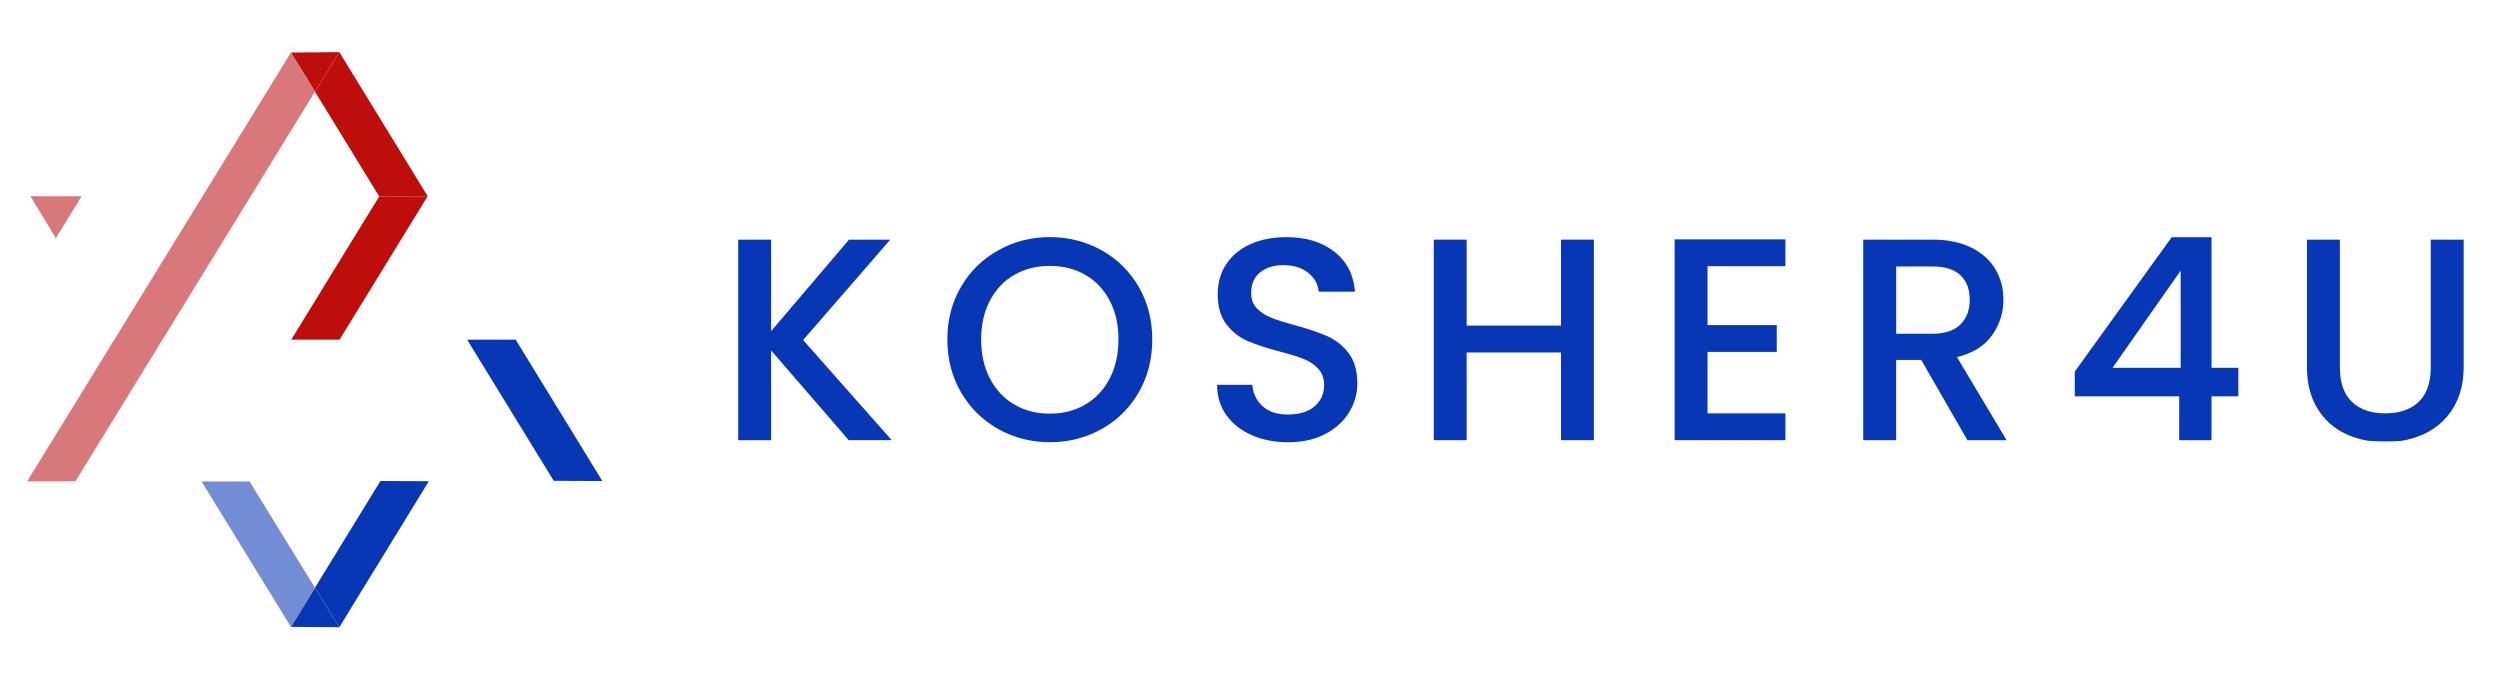 <svg width="184" height="50" viewBox="0 0 184 50" fill="none" xmlns="http://www.w3.org/2000/svg">
<path d="M24.97 46.166L21.413 46.136L23.179 43.256L24.97 46.166Z" fill="#0837B6"/>
<path d="M24.97 3.837C24.374 4.807 23.775 5.777 23.179 6.749L21.413 3.869L24.97 3.837Z" fill="#BE0E0B"/>
<path d="M31.563 35.418L24.972 46.166L23.181 43.255L27.998 35.402L31.563 35.418Z" fill="#0837B6"/>
<path d="M44.333 35.405L40.757 35.389L34.381 25.001H37.955L44.333 35.405Z" fill="#0837B6"/>
<path d="M31.474 14.441C29.317 17.963 27.152 21.481 24.99 25.001H21.433C23.593 21.486 25.755 17.975 27.91 14.457L31.474 14.441Z" fill="#BE0E0B"/>
<path d="M31.476 14.441L27.911 14.457L23.181 6.747C23.777 5.777 24.376 4.807 24.972 3.834L31.476 14.438V14.441Z" fill="#BE0E0B"/>
<path d="M23.182 6.747C18.892 13.723 14.603 20.698 10.314 27.674C8.725 30.259 7.137 32.841 5.549 35.426C5.188 35.426 4.83 35.426 4.469 35.426H2C6.896 27.471 11.793 19.511 16.686 11.554C18.261 8.99 19.838 6.429 21.413 3.867L23.179 6.747H23.182Z" fill="#D8787B"/>
<path d="M23.179 43.256L21.413 46.136L14.833 35.437C15.194 35.437 15.552 35.437 15.913 35.437H18.368L23.179 43.258V43.256Z" fill="#728DD4"/>
<path d="M6.005 14.441L4.11 17.531L2.339 14.603L2.238 14.441H6.005Z" fill="#D8787B"/>
<path d="M62.467 32.397L56.754 25.793V32.397H54.333V17.638H56.754V24.371L62.487 17.638H65.522L59.109 25.026L65.626 32.393H62.463L62.467 32.397Z" fill="#0837B6"/>
<path d="M73.475 31.578C72.32 30.933 71.407 30.035 70.734 28.883C70.061 27.728 69.725 26.431 69.725 24.988C69.725 23.545 70.061 22.248 70.734 21.103C71.407 19.955 72.32 19.06 73.475 18.419C74.629 17.774 75.892 17.451 77.265 17.451C78.639 17.451 79.922 17.774 81.077 18.419C82.232 19.064 83.141 19.959 83.807 21.103C84.473 22.251 84.806 23.545 84.806 24.988C84.806 26.431 84.473 27.732 83.807 28.883C83.141 30.038 82.232 30.936 81.077 31.578C79.922 32.223 78.653 32.546 77.265 32.546C75.878 32.546 74.629 32.223 73.475 31.578ZM79.877 29.774C80.64 29.327 81.24 28.692 81.67 27.863C82.1 27.034 82.319 26.077 82.319 24.985C82.319 23.892 82.104 22.938 81.67 22.119C81.237 21.297 80.64 20.67 79.877 20.229C79.114 19.789 78.243 19.57 77.265 19.57C76.287 19.57 75.417 19.789 74.654 20.229C73.891 20.67 73.291 21.297 72.861 22.119C72.43 22.942 72.212 23.895 72.212 24.985C72.212 26.074 72.427 27.034 72.861 27.863C73.291 28.692 73.891 29.327 74.654 29.774C75.417 30.222 76.287 30.444 77.265 30.444C78.243 30.444 79.114 30.222 79.877 29.774Z" fill="#0837B6"/>
<path d="M92.127 32.025C91.333 31.678 90.712 31.186 90.257 30.551C89.803 29.913 89.578 29.171 89.578 28.321H92.168C92.224 28.959 92.477 29.483 92.921 29.892C93.369 30.305 93.993 30.509 94.801 30.509C95.609 30.509 96.289 30.308 96.754 29.906C97.222 29.504 97.454 28.983 97.454 28.345C97.454 27.849 97.309 27.447 97.021 27.135C96.73 26.823 96.369 26.583 95.939 26.413C95.505 26.243 94.909 26.059 94.145 25.862C93.181 25.605 92.401 25.349 91.801 25.088C91.201 24.828 90.688 24.419 90.261 23.867C89.838 23.316 89.623 22.581 89.623 21.658C89.623 20.808 89.834 20.066 90.261 19.428C90.688 18.79 91.281 18.304 92.044 17.964C92.807 17.624 93.691 17.454 94.697 17.454C96.126 17.454 97.298 17.812 98.21 18.526C99.123 19.241 99.629 20.222 99.73 21.467H97.055C97.014 20.93 96.757 20.468 96.293 20.087C95.824 19.705 95.21 19.515 94.444 19.515C93.75 19.515 93.185 19.692 92.744 20.045C92.304 20.399 92.085 20.909 92.085 21.575C92.085 22.029 92.224 22.4 92.498 22.688C92.775 22.98 93.126 23.209 93.549 23.378C93.976 23.548 94.555 23.732 95.29 23.93C96.268 24.2 97.062 24.468 97.68 24.738C98.294 25.009 98.817 25.421 99.251 25.98C99.681 26.538 99.9 27.284 99.9 28.22C99.9 28.97 99.698 29.677 99.296 30.343C98.894 31.009 98.304 31.543 97.534 31.945C96.764 32.348 95.852 32.549 94.805 32.549C93.813 32.549 92.921 32.376 92.13 32.029L92.127 32.025Z" fill="#0837B6"/>
<path d="M117.31 17.638V32.397H114.889V25.942H107.945V32.397H105.524V17.638H107.945V23.965H114.889V17.638H117.31Z" fill="#0837B6"/>
<path d="M125.674 19.594V23.926H130.769V25.9H125.674V30.423H131.408V32.396H123.253V17.617H131.408V19.591H125.674V19.594Z" fill="#0837B6"/>
<path d="M144.803 32.397L141.404 26.493H139.555V32.397H137.134V17.638H142.229C143.364 17.638 144.321 17.836 145.108 18.235C145.892 18.63 146.482 19.161 146.87 19.827C147.259 20.493 147.453 21.235 147.453 22.057C147.453 23.021 147.172 23.895 146.613 24.679C146.055 25.467 145.195 26.001 144.033 26.282L147.685 32.397H144.796H144.803ZM139.559 24.561H142.233C143.138 24.561 143.821 24.336 144.283 23.882C144.744 23.427 144.973 22.82 144.973 22.054C144.973 21.287 144.747 20.691 144.293 20.261C143.839 19.831 143.152 19.612 142.233 19.612H139.559V24.558V24.561Z" fill="#0837B6"/>
<path d="M152.703 29.171V27.347L159.837 17.458H162.768V27.069H164.742V29.171H162.768V32.4H160.389V29.171H152.703ZM160.496 19.921L155.484 27.069H160.496V19.921Z" fill="#0837B6"/>
<path d="M174.286 32.442C173.7 32.344 173.145 32.175 172.628 31.928C171.758 31.516 171.067 30.895 170.558 30.059C170.048 29.226 169.791 28.203 169.791 27V17.638H172.215V27.045C172.215 28.162 172.51 29.004 173.096 29.57C173.422 29.885 173.821 30.114 174.286 30.253C174.661 30.367 175.084 30.423 175.549 30.423C175.975 30.423 176.36 30.378 176.707 30.284C177.231 30.145 177.668 29.91 178.022 29.57C178.608 29.008 178.903 28.165 178.903 27.045V17.638H181.327V27C181.327 28.203 181.06 29.226 180.54 30.059C180.016 30.891 179.315 31.516 178.438 31.928C177.897 32.181 177.321 32.355 176.711 32.452C176.357 32.476 175.982 32.49 175.59 32.49C175.129 32.49 174.695 32.473 174.29 32.442H174.286Z" fill="#0837B6"/>
</svg>
